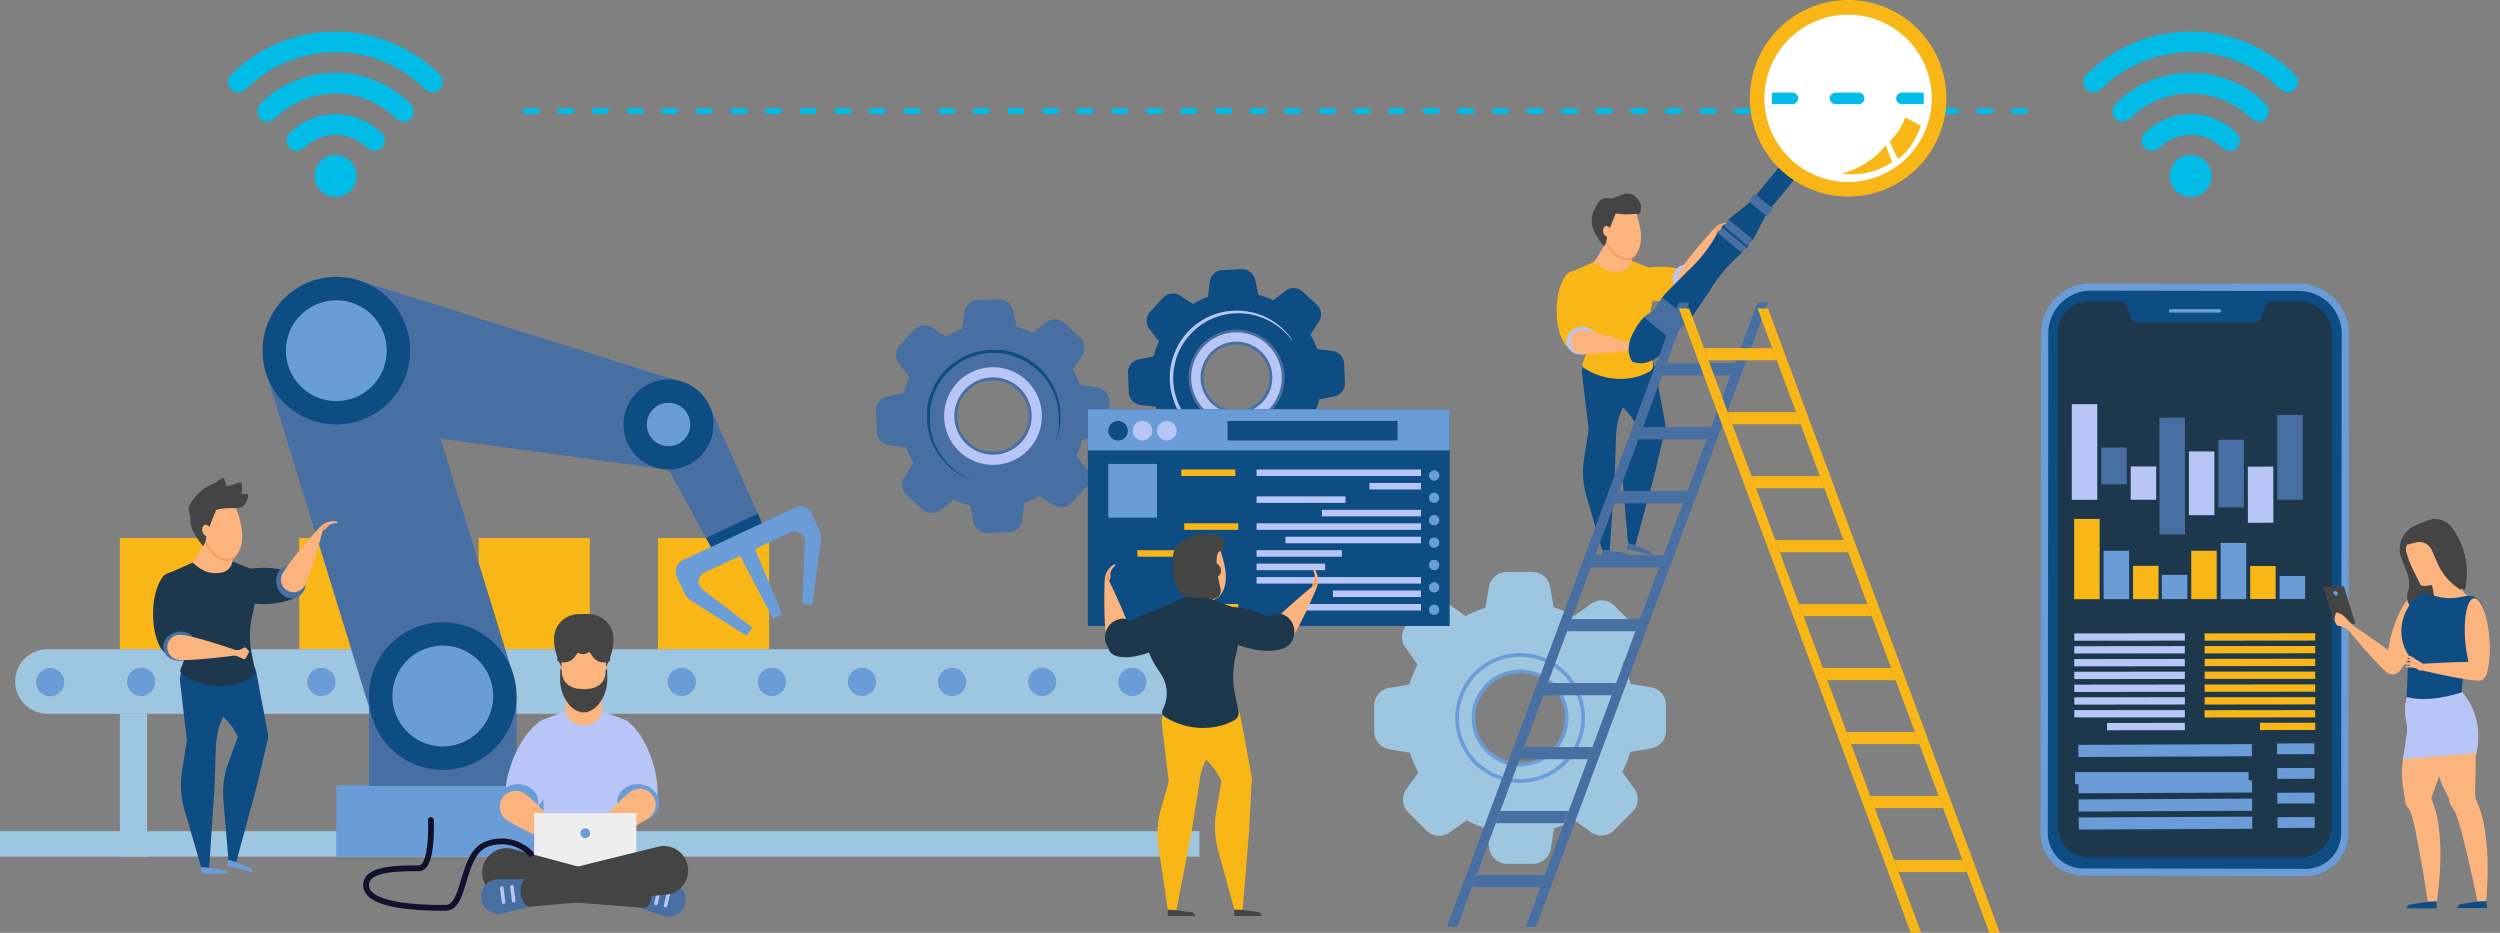<svg xmlns="http://www.w3.org/2000/svg"
    xmlns:xlink="http://www.w3.org/1999/xlink" viewBox="0 0 866.78 323.42" width="866.78" height="323.42">
    <rect x="0" y="0" width="866.78" height="323.42" fill="#808080" stroke="none"/>
    <defs>
        <style>.cls-1,.cls-17,.cls-18,.cls-22{fill:none;}.cls-2{fill:#9fc6e0;}.cls-3{fill:#6a9dd8;}.cls-4{fill:#0d4d84;}.cls-14,.cls-5{fill:#b7c6f7;}.cls-6{fill:#486fa2;}.cls-13,.cls-7{fill:#f8b716;}.cls-8{fill:#1d384d;}.cls-9{fill:#fcb47f;}.cls-10{fill:#f49b5f;}.cls-11{fill:#444;}.cls-12{fill:#00bce7;}.cls-12,.cls-13,.cls-14{fill-rule:evenodd;}.cls-15{clip-path:url(#clip-path);}.cls-16{fill:#eee;}.cls-17{stroke:#11112d;}.cls-17,.cls-18,.cls-22{stroke-linecap:round;stroke-miterlimit:10;}.cls-17,.cls-18{stroke-width:2px;}.cls-18,.cls-22{stroke:#00bce7;}.cls-18{stroke-dasharray:4 8;}.cls-19{fill:#fff;}.cls-20{fill:#f8ba8d;}.cls-21{clip-path:url(#clip-path-2);}.cls-22{stroke-width:4px;stroke-dasharray:8 15;}</style>
        <clipPath id="clip-path">
            <path class="cls-1" d="M865.83,279.48a41.66,41.66,0,0,0-7.66-5.87c.09-2.73.25-8.59.16-11.2l.58-3c1.86-12.39-5.33-19.44-5.33-19.44l-1.47-.13-.35,0-2.26-.2-.29,0-6.89-.61-.29,0-.66-.06-2.41-1-.27-.11-1.9-.82A15.64,15.64,0,0,0,834,247.81c0,.26,0,.51.08.76.07.65.17,1.23.27,1.73a13,13,0,0,1,.12,4.17l-.87,6.31a32.16,32.16,0,0,0-.28,13.13c.2,1.09.4,2.19.52,3.29a4.37,4.37,0,0,0,.51,1.64,2.53,2.53,0,0,0,.88,1.15,4.48,4.48,0,0,0,.82.61,13.31,13.31,0,0,1,2,1.91,73.38,73.38,0,0,1,4.43,6.31C847.77,297,854.71,309,854.71,309l2.69-1.22c-2.62-11.09-5.8-18.82-8.7-24.13a41.88,41.88,0,0,0-5.45-8c.57-1.57,1.54-4.27,2.37-6.69a30.3,30.3,0,0,0,2.53,6c.53,1,1.06,1.95,1.51,3a4.66,4.66,0,0,0,1,1.39,2.58,2.58,0,0,0,1.19.82,4.19,4.19,0,0,0,1,.33,13.16,13.16,0,0,1,2.49,1.19,75.17,75.17,0,0,1,6.18,4.61c7.6,6.13,17.93,15.37,17.93,15.37l2.17-2C875.66,290,870.24,283.61,865.83,279.48Z"/>
        </clipPath>
        <clipPath id="clip-path-2">
            <circle class="cls-1" cx="640.68" cy="34.16" r="26.33"/>
        </clipPath>
    </defs>
    <g id="레이어_2" data-name="레이어 2">
        <g id="Layer_1" data-name="Layer 1">
            <g id="img_slide_fg">
                <path class="cls-2" d="M572.47,238.3l-7.1-1.21a39.56,39.56,0,0,0-2.86-6.89l4.19-5.86a6.23,6.23,0,0,0-.68-8.05l-6.3-6.31a6.19,6.19,0,0,0-4.42-1.83,6.12,6.12,0,0,0-3.61,1.16l-5.88,4.18a40.39,40.39,0,0,0-7.15-2.93l-1.18-7a6.25,6.25,0,0,0-6.18-5.22h-8.9a6.25,6.25,0,0,0-6.18,5.22L515,210.73a39.78,39.78,0,0,0-6.88,2.89l-5.81-4.18a6.24,6.24,0,0,0-8.06.67l-6.32,6.3a6.28,6.28,0,0,0-.68,8.06l4.24,5.94a38.8,38.8,0,0,0-2.82,6.92l-7,1.18a6.25,6.25,0,0,0-5.22,6.18v8.9a6.25,6.25,0,0,0,5.22,6.17l7.19,1.23a40.52,40.52,0,0,0,2.9,6.87l-4.17,5.8a6.23,6.23,0,0,0,.68,8l6.3,6.3a6.23,6.23,0,0,0,8,.68l5.94-4.23a39.76,39.76,0,0,0,6.68,2.75l1.18,7.1a6.25,6.25,0,0,0,6.18,5.23h8.92a6.25,6.25,0,0,0,6.18-5.23l1.2-7.1a39.66,39.66,0,0,0,6.9-2.86l5.85,4.19a6.22,6.22,0,0,0,8.06-.68l6.3-6.3a6.24,6.24,0,0,0,.68-8.05l-4.19-5.88a38.5,38.5,0,0,0,2.85-6.89l7.11-1.19a6.23,6.23,0,0,0,5.22-6.17v-8.9A6.17,6.17,0,0,0,572.47,238.3Zm-23.58,10.62a21.84,21.84,0,1,1-21.84-21.85A21.86,21.86,0,0,1,548.89,248.92Z"/>
                <path class="cls-2" d="M527.05,227.07a21.85,21.85,0,1,1-21.84,21.85A21.85,21.85,0,0,1,527.05,227.07Zm16.13,21.85a16.13,16.13,0,1,0-16.13,16.13A16.14,16.14,0,0,0,543.18,248.92Z"/>
                <path class="cls-3" d="M527.05,271.41a22.5,22.5,0,1,1,22.5-22.49A22.52,22.52,0,0,1,527.05,271.41Zm0-43.69a21.2,21.2,0,1,0,21.19,21.2A21.22,21.22,0,0,0,527.05,227.72Zm0,38a16.79,16.79,0,1,1,16.78-16.78A16.8,16.8,0,0,1,527.05,265.7Zm0-32.27a15.49,15.49,0,1,0,15.48,15.49A15.51,15.51,0,0,0,527.05,233.43Z"/>
                <path class="cls-4" d="M445.68,100.84l-4.22,3.27a30.16,30.16,0,0,0-5.19-1.9L435.18,97a4.62,4.62,0,0,0-4.73-3.67l-6.6.28a4.59,4.59,0,0,0-3.22,1.48,4.66,4.66,0,0,0-1.18,2.56l-.66,5.3a29.2,29.2,0,0,0-5.19,2.43l-4.42-2.88a4.62,4.62,0,0,0-5.94.75l-4.47,4.85a4.63,4.63,0,0,0-.24,6l3.3,4.27a29.56,29.56,0,0,0-1.87,5.2l-5.2,1.07a4.51,4.51,0,0,0-2.45,1.4,4.57,4.57,0,0,0-1.22,3.33l.27,6.61a4.64,4.64,0,0,0,4.05,4.41l5.36.67a29.29,29.29,0,0,0,2.36,5l-2.87,4.42a4.62,4.62,0,0,0,.74,5.94l4.86,4.47a4.62,4.62,0,0,0,6,.24l4.28-3.3a29.46,29.46,0,0,0,5.19,1.87l1.07,5.18a4.62,4.62,0,0,0,4.73,3.66l6.6-.27a4.6,4.6,0,0,0,3.22-1.49,4.53,4.53,0,0,0,1.18-2.55l.67-5.36a29.31,29.31,0,0,0,4.85-2.27l4.47,2.92a4.62,4.62,0,0,0,5.94-.74l4.48-4.87a4.62,4.62,0,0,0,.24-6l-3.27-4.22a29.1,29.1,0,0,0,1.91-5.19l5.22-1.09a4.55,4.55,0,0,0,2.45-1.39,4.63,4.63,0,0,0,1.22-3.34l-.28-6.59a4.63,4.63,0,0,0-4.05-4.41l-5.31-.67a28.87,28.87,0,0,0-2.32-5l2.91-4.47a4.61,4.61,0,0,0-.74-5.94l-4.86-4.46A4.57,4.57,0,0,0,445.68,100.84Zm-6,18.18a16.18,16.18,0,1,1-22.87,1A16.2,16.2,0,0,1,439.65,119Z"/>
                <path class="cls-5" d="M416.78,120a16.18,16.18,0,1,1,1,22.87A16.2,16.2,0,0,1,416.78,120Zm20,2.16a11.95,11.95,0,1,0,.71,16.89A11.95,11.95,0,0,0,436.78,122.13Z"/>
                <path class="cls-6" d="M441,142.21a16.66,16.66,0,1,1-1-23.54A16.69,16.69,0,0,1,441,142.21ZM417.14,120.3a15.7,15.7,0,1,0,22.18-.92A15.72,15.72,0,0,0,417.14,120.3Zm20.7,19a12.43,12.43,0,1,1-.73-17.56A12.44,12.44,0,0,1,437.84,139.34Zm-17.59-16.18a11.47,11.47,0,1,0,16.21-.67A11.49,11.49,0,0,0,420.25,123.16Z"/>
                <path class="cls-6" d="M362.61,111.79l-4.55,3.52a32.37,32.37,0,0,0-5.6-2l-1.18-5.64a5,5,0,0,0-5.1-3.95l-7.11.29a5,5,0,0,0-4.75,4.36l-.72,5.72a31.28,31.28,0,0,0-5.59,2.62l-4.77-3.11a5,5,0,0,0-6.41.81L312,119.61a5,5,0,0,0-.26,6.45l3.56,4.61a31,31,0,0,0-2,5.61l-5.61,1.16a4.85,4.85,0,0,0-2.65,1.5,4.91,4.91,0,0,0-1.31,3.6l.28,7.12a5,5,0,0,0,4.38,4.76l5.78.73a30.49,30.49,0,0,0,2.54,5.39l-3.1,4.77a5,5,0,0,0,.81,6.41l5.23,4.81a5,5,0,0,0,6.46.27l4.61-3.56a31.22,31.22,0,0,0,5.61,2l1.15,5.59a5,5,0,0,0,5.1,4l7.12-.3a5,5,0,0,0,4.75-4.36l.72-5.78a32.71,32.71,0,0,0,5.23-2.44l4.82,3.14a5,5,0,0,0,6.41-.8l4.83-5.25a5,5,0,0,0,.26-6.46L373.2,158a31,31,0,0,0,2.05-5.6l5.63-1.17a5,5,0,0,0,4-5.11l-.3-7.11a5,5,0,0,0-4.37-4.76l-5.72-.72a31.58,31.58,0,0,0-2.51-5.4l3.15-4.82a5,5,0,0,0-.81-6.41l-5.23-4.82A4.94,4.94,0,0,0,362.61,111.79ZM356.1,131.4a17.45,17.45,0,1,1-24.66,1A17.45,17.45,0,0,1,356.1,131.4Z"/>
                <path class="cls-5" d="M331.44,132.42a17.45,17.45,0,1,1,1,24.67A17.46,17.46,0,0,1,331.44,132.42ZM353,134.75a12.89,12.89,0,1,0,.76,18.21A12.9,12.9,0,0,0,353,134.75Z"/>
                <path class="cls-6" d="M357.52,156.41a18,18,0,1,1-1.06-25.4A18,18,0,0,1,357.52,156.41Zm-25.7-23.64a16.94,16.94,0,1,0,23.93-1A17,17,0,0,0,331.82,132.77Zm22.34,20.55a13.41,13.41,0,1,1-.79-18.95A13.43,13.43,0,0,1,354.16,153.32Zm-19-17.46a12.37,12.37,0,1,0,17.48-.72A12.4,12.4,0,0,0,335.18,135.86Z"/>
                <path class="cls-5" d="M447.87,117.88a27.22,27.22,0,0,0-2.25-2.54,4.11,4.11,0,0,0-.3-.29l-.31-.29-.31-.29-.32-.27-.32-.28c-.11-.08-.21-.18-.33-.26l-.66-.51c-.11-.09-.23-.17-.35-.25l-.34-.24-.35-.23-.35-.23-.36-.22-.35-.22-.73-.41a23,23,0,0,0-3.05-1.35,23.7,23.7,0,0,0-3.19-.92,23.67,23.67,0,0,0-6.57-.4l-.82.08-.41.06-.4.06-.41.06-.4.08-.41.08c-.13,0-.27.05-.4.09l-.79.2-.4.11-.39.12-.39.12-.39.14-.38.14c-.13,0-.26.09-.38.15l-.76.31-.37.17-.37.17-.37.17-.36.19c-.24.13-.49.25-.72.39l-.7.42-.18.1-.17.12-.34.22c-.46.3-.89.63-1.33,1l-.63.51-.31.27-.3.27-.3.28-.3.28-.57.58a22.51,22.51,0,0,0-2.07,2.5c-.09.11-.16.22-.24.33l-.22.34-.23.34-.21.35-.2.35a4.05,4.05,0,0,0-.21.35l-.38.71a23.2,23.2,0,0,0-1.26,3,24.53,24.53,0,0,0-.81,3.14,21.56,21.56,0,0,0-.25,6.48l.1.8c0,.14,0,.27.06.41l.07.4.07.4.09.39.1.4a2.74,2.74,0,0,0,.09.39l.22.79c0,.13.09.25.13.38l.13.39.13.39.14.37.15.39c.05.12.09.25.15.37l.33.75c.05.12.11.24.17.36l.19.37.18.36c.06.12.13.24.2.36l.4.71c.3.45.58.92.9,1.36l.24.33.12.17.13.16.5.64a24,24,0,0,0,2.26,2.36,4,4,0,0,0,.3.28l.31.26.31.27.33.25.32.25a2.6,2.6,0,0,0,.33.25l.67.47.34.23.35.21.35.22.36.21.35.2.37.19.73.37c.12.07.25.11.38.17l.37.17.38.16.39.15.38.15.19.08.2.06.78.27a26.91,26.91,0,0,0,3.22.76,24.35,24.35,0,0,0,3.3.28,24.69,24.69,0,0,0,3.33-.18l.83-.12.41-.08.41-.08.41-.08.41-.1.41-.1.41-.11.8-.24.4-.13.4-.14.4-.14.39-.16.39-.16.39-.17a26.07,26.07,0,0,0,3-1.58l.07.11-.72.46c-.12.08-.23.16-.36.23l-.37.22-.36.22-.19.1-.19.1-.76.4-.38.18-.39.18-.39.17-.4.16-.4.16c-.13.05-.26.11-.4.15l-.81.28c-.13.05-.27.08-.41.12l-.41.12-.41.12-.41.1-.42.09-.42.09-.84.16a23.39,23.39,0,0,1-6.82.1,23.41,23.41,0,0,1-6.56-1.88l-.77-.37-.38-.19-.38-.21-.38-.2-.36-.22-.37-.22-.36-.23-.71-.48a2.8,2.8,0,0,1-.35-.25l-.34-.25-.35-.26-.33-.27-.33-.28-.32-.27-.64-.58-.3-.3-.3-.3-.3-.31-.29-.32c-.19-.21-.39-.42-.57-.64l-.54-.66-.13-.17-.13-.17-.25-.35c-.35-.45-.65-.94-1-1.42l-.44-.73-.21-.38-.2-.38-.19-.38a2.69,2.69,0,0,1-.19-.38l-.36-.78c-.06-.13-.11-.26-.17-.4l-.15-.39L407,139l-.14-.41-.14-.4c0-.14-.09-.27-.13-.41l-.24-.82c0-.14-.07-.28-.1-.42l-.1-.42-.1-.41-.07-.43-.08-.42c0-.14-.05-.28-.07-.42l-.11-.85a23,23,0,0,1,.23-6.83,26.85,26.85,0,0,1,.87-3.31,24.27,24.27,0,0,1,1.35-3.15l.4-.76c.07-.12.15-.24.22-.37l.22-.36.22-.37.24-.35.24-.36c.08-.12.16-.24.25-.35l.51-.69.27-.33L411,116l.27-.33.29-.32.29-.31.29-.31.61-.6a2.89,2.89,0,0,1,.32-.29l.32-.29.32-.28.33-.28c.22-.17.44-.36.67-.53.46-.33.92-.68,1.4-1l.36-.24.18-.11.19-.11.74-.43c.24-.14.5-.26.75-.4l.39-.19.39-.18.39-.18c.13-.05.25-.12.39-.17l.8-.31a2.7,2.7,0,0,1,.4-.14l.4-.14.41-.14.41-.12.41-.11a3.25,3.25,0,0,1,.42-.11l.83-.2.42-.08.42-.08.42-.07.43-.06.42,0,.43-.05.85-.07a26,26,0,0,1,3.42,0,27.34,27.34,0,0,1,3.38.54,26.25,26.25,0,0,1,3.26,1,23.67,23.67,0,0,1,3.08,1.5l.73.44.36.23.35.24.35.24.35.26.34.26.34.26.66.55a2.7,2.7,0,0,1,.31.28l.32.29.32.29.3.3.3.31c.09.1.2.2.29.31l.57.63.14.16.14.17.26.33.27.34.26.34.5.69Z"/>
                <path class="cls-4" d="M366.06,152.86a27.36,27.36,0,0,0,.84-3.29c0-.14.05-.28.07-.42l.07-.41.06-.42,0-.42,0-.42a3,3,0,0,0,0-.42l0-.84c0-.14,0-.28,0-.42V145c0-.14,0-.28,0-.41l0-.42a3,3,0,0,0,0-.42l-.07-.83a24.38,24.38,0,0,0-.59-3.29,25.24,25.24,0,0,0-1-3.15,24.63,24.63,0,0,0-1.48-2.95,25.62,25.62,0,0,0-1.88-2.71l-.53-.63a4.12,4.12,0,0,0-.28-.31l-.27-.3-.28-.3-.3-.29-.29-.29c-.1-.09-.19-.19-.3-.28l-.61-.54a2.6,2.6,0,0,0-.32-.26l-.31-.26-.32-.26-.34-.24-.33-.24-.33-.23-.68-.45-.35-.22-.35-.21-.36-.2-.36-.2-.72-.37-.74-.35-.19-.08-.19-.08-.38-.15c-.5-.22-1-.38-1.53-.56-.26-.09-.52-.16-.78-.24l-.39-.11L350,123l-.4-.1-.39-.08-.81-.15a25,25,0,0,0-3.23-.31c-.14,0-.27,0-.41,0h-.81l-.41,0-.4,0-.41,0-.81.09a23,23,0,0,0-3.18.64,24.29,24.29,0,0,0-3.06,1.1,23.77,23.77,0,0,0-2.87,1.51,22.28,22.28,0,0,0-2.62,1.92l-.61.54a3.85,3.85,0,0,0-.3.27l-.29.29-.29.28-.28.3-.28.3-.27.3-.52.62c-.09.1-.17.22-.25.32l-.25.33-.24.32-.24.33-.23.34a4,4,0,0,0-.23.34l-.43.69c-.07.11-.13.23-.2.35l-.2.36-.2.35-.18.37-.36.73c-.21.5-.44,1-.62,1.51l-.14.38c0,.07,0,.13-.07.19l-.06.2-.25.78a26.64,26.64,0,0,0-.69,3.19c0,.14,0,.27,0,.41l0,.41-.05.4,0,.41,0,.41a2.82,2.82,0,0,0,0,.41V145c0,.14,0,.27,0,.41l0,.41v.41l0,.41,0,.41c0,.14,0,.27,0,.41l.11.81c0,.14.05.27.07.41l.07.41c0,.13.05.27.08.4l.09.4.1.4,0,.2.06.2.22.8a25.17,25.17,0,0,0,1.18,3.09,24.81,24.81,0,0,0,1.62,2.89,23.55,23.55,0,0,0,2,2.65l.56.62.3.3.3.29a4.11,4.11,0,0,0,.3.29l.31.28.31.29.32.27.65.53a4.19,4.19,0,0,0,.33.26l.34.25.34.25.35.23.35.23.36.23a25.19,25.19,0,0,0,3,1.6l0,.11-.79-.32-.39-.17-.39-.19-.39-.18-.19-.09-.19-.1-.75-.41a2.77,2.77,0,0,1-.37-.22l-.36-.22-.37-.22-.35-.24-.36-.24c-.12-.08-.24-.16-.35-.25l-.68-.51c-.12-.08-.23-.18-.34-.27l-.32-.27-.33-.28-.32-.28-.31-.29-.31-.3-.6-.61a24.09,24.09,0,0,1-2.17-2.65,24.64,24.64,0,0,1-1.75-2.93,26.3,26.3,0,0,1-1.31-3.16,25.54,25.54,0,0,1-.82-3.32l-.14-.85c0-.14,0-.28-.05-.42l0-.43-.05-.43,0-.42,0-.43c0-.14,0-.29,0-.43v-.85c0-.15,0-.29,0-.43l0-.43c0-.14,0-.29,0-.43l0-.42,0-.43c0-.14,0-.28,0-.43l.13-.84c0-.15.05-.28.07-.42l.08-.43.09-.42.1-.41c.07-.28.13-.56.21-.83l.25-.82.06-.21c0-.06.05-.13.07-.2l.14-.4c.18-.54.42-1.06.64-1.59.11-.26.24-.52.36-.78s.12-.26.19-.38l.2-.38.21-.38a3.47,3.47,0,0,1,.21-.37l.44-.73c.07-.13.16-.24.24-.36l.24-.36.24-.35.25-.34.26-.34c.09-.12.17-.24.26-.34l.55-.66c.09-.11.19-.22.29-.32l.29-.32.29-.31.3-.3.31-.3c.1-.1.2-.21.31-.3l.64-.57a26.08,26.08,0,0,1,2.75-2,25.79,25.79,0,0,1,3-1.61,26.34,26.34,0,0,1,3.23-1.14,25.26,25.26,0,0,1,3.36-.66l.85-.09.43,0,.43,0,.42,0h.86c.14,0,.29,0,.43,0l.86,0c.14,0,.28,0,.42,0l.43,0,.43,0,.42.06.42.06.43.07.84.17c.14,0,.28.06.41.09l.42.11.41.1.42.12.81.26c.54.19,1.08.37,1.6.61l.4.16.2.08.19.1.77.37.76.4.37.21.37.22.36.22.37.23.7.48.35.26.34.26.34.25.33.28.33.27c.11.1.22.18.32.28l.63.58.31.3.3.31.3.31.28.32.28.32a2.79,2.79,0,0,1,.28.32l.54.67a25.58,25.58,0,0,1,1.89,2.85,23.38,23.38,0,0,1,2.43,6.37,24.31,24.31,0,0,1,.5,3.39l0,.85c0,.14,0,.29,0,.43V145l0,.43,0,.43c0,.14,0,.28,0,.43l-.09.85c0,.14,0,.28-.05.42l-.06.42-.07.43-.08.42-.08.42c0,.14,0,.28-.09.41l-.21.83c0,.07,0,.14-.05.21l-.06.21-.13.4-.12.41c0,.14-.1.27-.14.41l-.29.8Z"/>
                <rect class="cls-7" x="103.75" y="186.53" width="38.56" height="38.56"/>
                <rect class="cls-7" x="165.94" y="186.53" width="38.56" height="38.56"/>
                <rect class="cls-7" x="228.12" y="186.53" width="38.56" height="38.56"/>
                <rect class="cls-7" x="41.57" y="186.53" width="38.56" height="38.56"/>
                <path class="cls-2" d="M16.81,225.09H415.87v22.39H16.81a11.2,11.2,0,1,1,0-22.39Z"/>
                <rect class="cls-2" x="41.57" y="247.48" width="9.43" height="49.51"/>
                <rect class="cls-2" y="288.18" width="415.87" height="8.82"/>
                <circle class="cls-3" cx="17.7" cy="236.43" r="4.9" transform="matrix(1, -0.02, 0.02, 1, -5.03, 0.43)"/>
                <circle class="cls-3" cx="48.94" cy="236.43" r="4.9" transform="translate(-5.02 1.09) rotate(-1.22)"/>
                <circle class="cls-2" cx="80.18" cy="236.43" r="4.9" transform="translate(-5.01 1.76) rotate(-1.22)"/>
                <circle class="cls-3" cx="111.42" cy="236.43" r="4.9" transform="translate(-5 2.42) rotate(-1.22)"/>
                <circle class="cls-2" cx="142.66" cy="236.43" r="4.9" transform="translate(-5 3.09) rotate(-1.22)"/>
                <circle class="cls-2" cx="173.9" cy="236.43" r="4.9" transform="translate(-4.99 3.75) rotate(-1.22)"/>
                <circle class="cls-2" cx="205.14" cy="236.43" r="4.9" transform="translate(-4.98 4.42) rotate(-1.22)"/>
                <circle class="cls-3" cx="236.38" cy="236.43" r="4.9" transform="translate(-4.98 5.08) rotate(-1.22)"/>
                <circle class="cls-3" cx="267.62" cy="236.43" r="4.9" transform="translate(-4.97 5.75) rotate(-1.22)"/>
                <circle class="cls-3" cx="298.86" cy="236.43" r="4.9" transform="translate(-4.96 6.41) rotate(-1.22)"/>
                <circle class="cls-3" cx="330.1" cy="236.43" r="4.9" transform="translate(-4.95 7.08) rotate(-1.22)"/>
                <circle class="cls-3" cx="361.34" cy="236.43" r="4.9" transform="translate(-4.95 7.74) rotate(-1.22)"/>
                <circle class="cls-3" cx="392.58" cy="236.43" r="4.9" transform="translate(-4.94 8.4) rotate(-1.22)"/>
                <rect class="cls-3" x="116.61" y="272.24" width="73.79" height="24.76"/>
                <rect class="cls-6" x="127.92" y="241.33" width="51.17" height="31.17"/>
                <polygon class="cls-6" points="91.67 127.3 128.67 247.49 177.58 232.9 141.42 115.32 91.67 127.3"/>
                <circle class="cls-4" cx="153.51" cy="241.33" r="25.59"/>
                <circle class="cls-3" cx="153.51" cy="241.33" r="17.48" transform="translate(-36.67 27.71) rotate(-9.22)"/>
                <polygon class="cls-6" points="122.68 96.72 234.04 131.71 228.26 162.39 116.61 147.16 122.68 96.72"/>
                <circle class="cls-4" cx="116.61" cy="121.58" r="25.59"/>
                <circle class="cls-3" cx="116.61" cy="121.58" r="17.48" transform="translate(-51.82 118.07) rotate(-45)"/>
                <polygon class="cls-6" points="231.78 162.79 249.34 194.8 266.91 187.47 246.03 140.77 231.78 162.79"/>
                <circle class="cls-4" cx="231.78" cy="147.17" r="15.62"/>
                <circle class="cls-3" cx="231.78" cy="147.17" r="7.52"/>
                <path class="cls-3" d="M258.83,220.44l2-2.88-17.21-13.15a3.45,3.45,0,0,1-1-4.32,3.5,3.5,0,0,1,1.61-1.55l12.38-5.8L268,214.48,271.2,213l-9.43-22.66,12.37-5.8a3.5,3.5,0,0,1,2.23-.24,3.44,3.44,0,0,1,2.69,3.51l-.9,21.64,3.5.3,2.88-22.18a7.44,7.44,0,0,0-.64-4.13l-2.5-5.33a4.36,4.36,0,0,0-5.8-2.1l-38.83,18.2a4.36,4.36,0,0,0-2.1,5.8l2.51,5.34a7.4,7.4,0,0,0,2.76,3.13Z"/>
                <polygon class="cls-4" points="246.51 189.64 244.81 186.55 262.71 178.07 264.17 181.35 246.51 189.64"/>
                <ellipse class="cls-8" cx="91.37" cy="203.16" rx="14.39" ry="6.29" transform="translate(-0.81 0.36) rotate(-0.23)"/>
                <path class="cls-4" d="M82.54,227.72a4.19,4.19,0,0,1,2.44.43,7.32,7.32,0,0,1,4,5.39c1,5.6,3.09,16.47,3.85,20.64a5.52,5.52,0,0,1-.35,3.23l-1.13,2.45a3.29,3.29,0,0,1-3.88,1.93,5.42,5.42,0,0,1-3.33-2.91l-2-4A21.2,21.2,0,0,0,76,247.37a8.73,8.73,0,0,1-3.29-7.68c.64-6,4.08-10.53,9-11.75Z"/>
                <path class="cls-4" d="M66.88,229.18a4.23,4.23,0,0,0-2.2,1.13,7.31,7.31,0,0,0-2.22,6.34c.66,5.65,1.94,16.65,2.46,20.85a5.42,5.42,0,0,0,1.29,3l1.81,2a3.28,3.28,0,0,0,4.27.69,5.36,5.36,0,0,0,2.32-3.77l.7-4.37a21.19,21.19,0,0,1,3.63-9,8.77,8.77,0,0,0,.86-8.32c-2.39-5.55-7-8.84-12-8.56Z"/>
                <path class="cls-8" d="M67.92,194.53l-10.29,4.63a3.22,3.22,0,0,0-1.85,3.53l.9,4.71a27.66,27.66,0,0,0,4.07,10.07l1.36,2.06a11.92,11.92,0,0,1,1,11.25l-.44,1a1.81,1.81,0,0,0,.53,2.12l.08.06a24.07,24.07,0,0,0,20.33,2.76,25.44,25.44,0,0,0,3.21-1.4,2.82,2.82,0,0,0,1.59-3.13l-1.15-5.63a30.38,30.38,0,0,1,.14-12.91l.49-2.18a38.34,38.34,0,0,0,1-8.61v-3a2.8,2.8,0,0,0-1.77-2.6l-7.6-3A14.91,14.91,0,0,0,67.92,194.53Z"/>
                <path class="cls-9" d="M72,186.62l-5.18,8.52,1.78,1.41A10,10,0,0,0,77,198.48a4.64,4.64,0,0,0,3.64-4.87l-.41-3.86Z"/>
                <path class="cls-10" d="M79.59,194.43a4.78,4.78,0,0,0,2.84-2.33c2.41-4,1.14-9.12-.21-13.6a2.78,2.78,0,0,0-.67-1.31c-.56-.52-3.67-2.38-4.43-2.3-3.16.72-4,3.47-7.15,4.36a1.31,1.31,0,0,0-.72.37,1.23,1.23,0,0,0-.19.84c.08,1.36.82,2.63,1.11,4a21.62,21.62,0,0,0,1.21,4,9.84,9.84,0,0,0,5.47,5.68A4.77,4.77,0,0,0,79.59,194.43Z"/>
                <path class="cls-9" d="M79.77,193.63a4.8,4.8,0,0,0,2.83-2.33c2.42-4,1.15-9.13-.2-13.61a2.88,2.88,0,0,0-.67-1.31c-.56-.51-3.67-2.38-4.43-2.29-3.16.72-4,3.47-7.15,4.35a1.33,1.33,0,0,0-.72.38,1.2,1.2,0,0,0-.19.84c.08,1.36.82,2.63,1.11,4a22.08,22.08,0,0,0,1.21,4A9.79,9.79,0,0,0,77,193.34,4.78,4.78,0,0,0,79.77,193.63Z"/>
                <path class="cls-8" d="M59.36,198.49c-3.48,0-6.29,6.44-6.29,14.38s2.81,14.39,6.29,14.39,6.29-6.44,6.29-14.39S62.83,198.49,59.36,198.49Z"/>
                <path class="cls-11" d="M70.39,189.33s-4.24-4.81-4.4-8.51.8-5.67,2.73-5.93,6.44,1.34,6.44,1.34-3.52,8.41-3.6,9.62C71.38,188.47,70.39,189.33,70.39,189.33Z"/>
                <path class="cls-11" d="M69.56,178.87s-1-3.8.36-5.32a23.64,23.64,0,0,1,2.6-2.28,14,14,0,0,1,6.57-2.83h0a10.85,10.85,0,0,0,2-.5,11.85,11.85,0,0,1,2.52-.72c.2.14.94,3.57-.73,5s-9.46,2.78-9.32,6.95S69.56,178.87,69.56,178.87Z"/>
                <path class="cls-11" d="M68.76,177.36s.42-3.91,2.21-4.85a22.94,22.94,0,0,1,3.25-1.22,14.06,14.06,0,0,1,7.14-.33h0a11.94,11.94,0,0,0,2.06.24,11.49,11.49,0,0,1,2.62.21c.14.21-.38,3.67-2.46,4.46s-9.83-.73-11.17,3.22S68.76,177.36,68.76,177.36Z"/>
                <path class="cls-11" d="M66.6,180.37s-1.86-3.45-.92-5.24a22.37,22.37,0,0,1,2-2.84A13.93,13.93,0,0,1,73.36,168l0,0a11.39,11.39,0,0,0,1.83-1,11.2,11.2,0,0,1,2.28-1.31c.23.09,1.76,3.24.5,5.07s-8.52,5-7.39,9S66.6,180.37,66.6,180.37Z"/>
                <path class="cls-9" d="M70.45,182.39a2.49,2.49,0,0,0,.15,2.78c.61.83,1.54,1,2.07.25a2.51,2.51,0,0,0-.16-2.78C71.9,181.8,71,181.69,70.45,182.39Z"/>
                <path class="cls-4" d="M83.41,253.68a4.23,4.23,0,0,0-.75,1.28l-3.44,9.35a30.57,30.57,0,0,0-1.77,13.17l1.78,20.73,2.67.72,7.23-26.71,3.68-15.66a2.21,2.21,0,0,0-1.19-2.49l-3-1.46A4.33,4.33,0,0,0,83.41,253.68Z"/>
                <path class="cls-4" d="M65.12,256.23a4.08,4.08,0,0,0-.48,1.4l-1.55,9.84a30.69,30.69,0,0,0,.85,13.27l5.82,20,2.76.18,1.84-27.61.55-16.08A2.23,2.23,0,0,0,73.25,255L70,254.16A4.33,4.33,0,0,0,65.12,256.23Z"/>
                <path class="cls-6" d="M98.66,206.73a4.63,4.63,0,0,0,6.79-2.2A6.3,6.3,0,0,0,103,196.8a4.63,4.63,0,0,0-6.79,2.2A6.3,6.3,0,0,0,98.66,206.73Z"/>
                <path class="cls-9" d="M112,183.62l-1.26-.69s-9,9.76-12.52,15.49a4.38,4.38,0,1,0,7.65,4.13C108.32,197.34,112,183.62,112,183.62Z"/>
                <path class="cls-9" d="M110.66,183.85h.71a2.37,2.37,0,0,0,1.8-.73l.59-.7a3.05,3.05,0,0,1,1.89-.94l1.12-.16c.37-.06.43-.4.09-.49l-.15,0a6.39,6.39,0,0,0-3.57.38h0a5.38,5.38,0,0,0-1.77,1.13l-.76.75Z"/>
                <path class="cls-10" d="M111.4,183.47a.27.27,0,0,0,.32.2l.1,0a1.19,1.19,0,0,0,.8-.52l.22-.4a1.49,1.49,0,0,1,.83-.64l.53-.19c.18-.06.17-.24,0-.25h-.08a3.28,3.28,0,0,0-1.7.53,3,3,0,0,0-.76.73l-.22.33a.27.27,0,0,0,0,.23Z"/>
                <path class="cls-3" d="M79,302.91h-9.2v-2.19l2.76.18,5.35.76A1.26,1.26,0,0,1,79,302.91Z"/>
                <path class="cls-3" d="M87.65,302.42l-9-2.14.51-2.14,2.69.79,5,2a1.27,1.27,0,0,1,.76,1.48Z"/>
                <path class="cls-9" d="M81.46,227.16l2.84,1.28a.73.73,0,0,0,.94-.31l1-1.82a.72.72,0,0,0-.13-.86l-.8-.76a.73.73,0,0,0-.85-.11l-1.27.7a.93.93,0,0,1-.61.09.89.89,0,0,0-.88.31l-.22.28Z"/>
                <ellipse class="cls-6" cx="62.31" cy="224.03" rx="5.74" ry="5.05" transform="translate(-42.53 16.47) rotate(-11.26)"/>
                <path class="cls-9" d="M82.34,227.17l.15-1.5s-12.5-4.5-19.13-5.5a4.38,4.38,0,1,0-.85,8.65C68.26,229.07,82.34,227.17,82.34,227.17Z"/>
                <path class="cls-12" d="M116.33,53.75A7.27,7.27,0,1,1,109.06,61a7.26,7.26,0,0,1,7.27-7.27Z"/>
                <path class="cls-12" d="M116.32,18.08a44.44,44.44,0,0,1,31.2,13c4.59,3.28,8.1-2.93,4.51-5.62a51.22,51.22,0,0,0-71.42,0c-3.6,2.69-.09,8.9,4.5,5.62a44.45,44.45,0,0,1,31.21-13Z"/>
                <path class="cls-12" d="M116.32,32.4A30.22,30.22,0,0,1,137,40.78c4.16,3.92,8.19-1.06,5.46-4.68a36.9,36.9,0,0,0-52.29,0c-2.73,3.62,1.3,8.6,5.47,4.68a30.18,30.18,0,0,1,20.68-8.38Z"/>
                <path class="cls-12" d="M116.32,46.73a15.8,15.8,0,0,1,11,4.57c4.69,3.3,8.24-2.74,4.49-5.61a22.55,22.55,0,0,0-30.89,0c-3.74,2.87-.19,8.91,4.49,5.61a15.81,15.81,0,0,1,11-4.57Z"/>
                <path class="cls-12" d="M759.54,53.75A7.27,7.27,0,1,1,752.27,61a7.27,7.27,0,0,1,7.27-7.27Z"/>
                <path class="cls-12" d="M759.52,18.08a44.45,44.45,0,0,1,31.21,13c4.59,3.28,8.1-2.93,4.5-5.62a51.21,51.21,0,0,0-71.41,0c-3.6,2.69-.09,8.9,4.5,5.62a44.44,44.44,0,0,1,31.2-13Z"/>
                <path class="cls-12" d="M759.52,32.4a30.18,30.18,0,0,1,20.68,8.38c4.17,3.92,8.2-1.06,5.47-4.68a36.9,36.9,0,0,0-52.29,0c-2.73,3.62,1.3,8.6,5.47,4.68a30.17,30.17,0,0,1,20.67-8.38Z"/>
                <path class="cls-12" d="M759.52,46.73a15.81,15.81,0,0,1,11,4.57c4.68,3.3,8.24-2.74,4.49-5.61a22.55,22.55,0,0,0-30.89,0c-3.75,2.87-.2,8.91,4.49,5.61a15.8,15.8,0,0,1,10.95-4.57Z"/>
                <path class="cls-4" d="M722.21,302.35l77.19.13A13.55,13.55,0,0,0,812.94,289l.2-173.32a16.06,16.06,0,0,0-16-16L725,99.5a16.05,16.05,0,0,0-16,16l-.2,173.32A13.57,13.57,0,0,0,722.21,302.35Z"/>
                <path class="cls-3" d="M799.39,303.73l-77.18-.14a14.78,14.78,0,0,1-14.74-14.78l.2-173.32a17.36,17.36,0,0,1,10-15.62,17.05,17.05,0,0,1,7.3-1.62l72.2.13a17.29,17.29,0,0,1,17.23,17.28L814.19,289a14.88,14.88,0,0,1-8.55,13.37A14.65,14.65,0,0,1,799.39,303.73ZM710.17,115.49,710,288.81a12.28,12.28,0,0,0,12.25,12.29l77.19.14a12.16,12.16,0,0,0,5.18-1.15A12.36,12.36,0,0,0,811.7,289l.2-173.32a14.79,14.79,0,0,0-14.74-14.78l-72.2-.13a14.57,14.57,0,0,0-6.24,1.38A14.85,14.85,0,0,0,710.17,115.49Z"/>
                <path class="cls-8" d="M724.47,104.46h10.86a2,2,0,0,1,1.86,1.29l1.67,4.51a2.34,2.34,0,0,0,2.19,1.52h40.69a2.33,2.33,0,0,0,2.18-1.52l1.68-4.51a2,2,0,0,1,1.85-1.29h9.95a11.08,11.08,0,0,1,11.07,11.08V286.26a11.07,11.07,0,0,1-11.07,11.07H724.47a11.07,11.07,0,0,1-11.07-11.07V115.54A11.08,11.08,0,0,1,724.47,104.46Z"/>
                <path class="cls-3" d="M752.58,108.39l16.92,0a.61.61,0,0,0,0-1.22l-16.92,0a.61.61,0,0,0,0,1.22Z"/>
                <rect class="cls-3" x="790.38" y="199.7" width="8.84" height="7.99"/>
                <rect class="cls-7" x="780.17" y="196.26" width="8.83" height="11.44" transform="translate(-0.21 0.8) rotate(-0.06)"/>
                <rect class="cls-3" x="769.95" y="188.25" width="8.84" height="19.46"/>
                <rect class="cls-7" x="759.73" y="190.96" width="8.83" height="16.76"/>
                <rect class="cls-3" x="749.52" y="199.35" width="8.84" height="8.39" transform="translate(-0.2 0.75) rotate(-0.06)"/>
                <rect class="cls-7" x="739.56" y="196.18" width="8.83" height="11.55"/>
                <rect class="cls-3" x="729.34" y="190.98" width="8.84" height="16.77" transform="translate(-0.2 0.74) rotate(-0.06)"/>
                <polygon class="cls-13" points="727.97 179.91 719.13 179.91 719.13 207.76 727.97 207.75 727.97 179.91"/>
                <rect class="cls-6" x="789.56" y="143.88" width="8.84" height="29.36"/>
                <rect class="cls-5" x="779.35" y="161.81" width="8.83" height="19.46" transform="translate(-0.17 0.8) rotate(-0.06)"/>
                <rect class="cls-6" x="769.13" y="152.46" width="8.84" height="23.47"/>
                <rect class="cls-5" x="758.92" y="156.51" width="8.83" height="22.11"/>
                <rect class="cls-6" x="748.7" y="144.86" width="8.84" height="40.44" transform="translate(-0.16 0.75) rotate(-0.06)"/>
                <rect class="cls-5" x="738.74" y="161.72" width="8.83" height="11.55"/>
                <rect class="cls-6" x="728.53" y="155.19" width="8.84" height="12.76" transform="translate(-0.16 0.74) rotate(-0.06)"/>
                <polygon class="cls-14" points="727.15 140.11 718.32 140.12 718.31 173.31 727.15 173.29 727.15 140.11"/>
                <rect class="cls-7" x="764.38" y="219.55" width="38.33" height="2.53" transform="translate(-0.24 0.85) rotate(-0.06)"/>
                <rect class="cls-7" x="764.38" y="223.99" width="38.33" height="2.53" transform="translate(-0.23 0.82) rotate(-0.06)"/>
                <rect class="cls-7" x="764.38" y="228.42" width="38.33" height="2.53" transform="translate(-0.24 0.81) rotate(-0.06)"/>
                <rect class="cls-7" x="764.38" y="232.85" width="38.33" height="2.53"/>
                <rect class="cls-7" x="764.38" y="237.29" width="38.33" height="2.53" transform="translate(-0.25 0.83) rotate(-0.06)"/>
                <polygon class="cls-13" points="802.71 241.7 764.38 241.74 764.38 244.27 802.71 244.23 802.71 241.7"/>
                <rect class="cls-7" x="764.38" y="246.15" width="38.33" height="2.54" transform="translate(-0.28 0.88) rotate(-0.06)"/>
                <rect class="cls-7" x="783.55" y="250.58" width="19.17" height="2.53" transform="translate(-0.26 0.83) rotate(-0.06)"/>
                <rect class="cls-5" x="719.18" y="219.6" width="38.33" height="2.53" transform="translate(-0.23 0.77) rotate(-0.06)"/>
                <rect class="cls-5" x="719.18" y="224.03" width="38.33" height="2.53" transform="translate(-0.24 0.77) rotate(-0.06)"/>
                <rect class="cls-5" x="719.18" y="228.47" width="38.33" height="2.53" transform="translate(-0.25 0.79) rotate(-0.06)"/>
                <rect class="cls-5" x="719.18" y="232.9" width="38.33" height="2.54" transform="translate(-0.24 0.76) rotate(-0.06)"/>
                <rect class="cls-5" x="719.19" y="237.33" width="38.33" height="2.53" transform="translate(-0.26 0.8) rotate(-0.06)"/>
                <rect class="cls-5" x="719.19" y="241.77" width="38.33" height="2.53" transform="translate(-0.25 0.75) rotate(-0.06)"/>
                <rect class="cls-5" x="719.19" y="246.2" width="38.33" height="2.53"/>
                <rect class="cls-5" x="730.54" y="250.63" width="26.98" height="2.53" transform="translate(-0.27 0.79) rotate(-0.06)"/>
                <rect class="cls-3" x="789.5" y="257.74" width="12.92" height="3.74" transform="translate(-1.17 3.62) rotate(-0.26)"/>
                <rect class="cls-3" x="789.54" y="266.27" width="12.92" height="3.74" transform="translate(-1.16 3.48) rotate(-0.25)"/>
                <rect class="cls-3" x="789.59" y="274.79" width="12.92" height="3.74" transform="translate(-1.22 3.53) rotate(-0.25)"/>
                <polygon class="cls-3" points="789.64 287.09 802.56 287.03 802.54 283.29 789.62 283.35 789.64 287.09"/>
                <polygon class="cls-3" points="780.76 262.2 720.6 262.47 720.58 258.26 780.74 258 780.76 262.2"/>
                <polygon class="cls-3" points="780.83 274.78 720.67 275.04 720.64 270.84 780.8 270.57 780.83 274.78"/>
                <rect class="cls-3" x="720.72" y="283.29" width="60.16" height="4.2" transform="translate(-1.24 3.27) rotate(-0.25)"/>
                <rect class="cls-3" x="720.69" y="277" width="60.16" height="4.2" transform="translate(-1.22 3.31) rotate(-0.25)"/>
                <rect class="cls-3" x="720.62" y="264.42" width="60.16" height="4.2" transform="matrix(1, 0, 0, 1, -1.16, 3.29)"/>
                <polygon class="cls-11" points="809.43 216.31 816.63 216.31 812.67 203.35 805.47 203.35 809.43 216.31"/>
                <path class="cls-3" d="M809.56,204.94a1.12,1.12,0,0,1,1,.77.56.56,0,0,1-.54.78,1.13,1.13,0,0,1-1-.78A.55.55,0,0,1,809.56,204.94Z"/>
                <path class="cls-9" d="M837.6,206.37c2.24.67,2.21,7.35-.05,14.91s-5.93,13.14-8.17,12.47-2.21-7.34.06-14.9S835.36,205.7,837.6,206.37Z"/>
                <path class="cls-9" d="M831.93,232.75a3.25,3.25,0,0,0-.42-4.7c-6.06-4.8-15.47-11-15.47-11l-1.56,1.74s8.29,10.15,12.73,14.09A3.31,3.31,0,0,0,831.93,232.75Z"/>
                <path class="cls-9" d="M816,217.05l-2.5-2.61a6.08,6.08,0,0,0-3.17-2.05l-.14,0a.25.25,0,0,0-.32.22c0,.09-.32,1-.39,1.25s0,1.18,0,1.37a7.9,7.9,0,0,0,.72,1.51.23.23,0,0,0,.15.12l1.37.34a4.82,4.82,0,0,1,1.85.82c.51.36.28.73.89.81l1-.11Z"/>
                <path class="cls-11" d="M834.13,190.65l7.58-2.22,4.9,12,8,4.07.34-2.44A25.9,25.9,0,0,0,850,182.9a7.23,7.23,0,0,0-8.84-2.24l-3.55,1.47a9.07,9.07,0,0,0-5.43,10.1,3,3,0,0,0,.17.6l2.27,5.94a10,10,0,0,1,.2,6.6,5.47,5.47,0,0,0,4.15,7l5.56,1.12.8-8.87-7-9.19Z"/>
                <path class="cls-11" d="M847.46,187.58a7.22,7.22,0,0,0-8.84-2.24l-3.55,1.47a9.09,9.09,0,0,0-2.78,1.81,9.08,9.08,0,0,1,5.38-6.42l3.55-1.47a7.22,7.22,0,0,1,8.84,2.24A25.91,25.91,0,0,1,855,202.1l-.35,2.44-2-1A25.88,25.88,0,0,0,847.46,187.58Z"/>
                <path class="cls-9" d="M850.4,195.25s.81,8.44,5.51,11.63l-6.59,6L843,210.46s2.93.25-1.33-12.91Z"/>
                <path class="cls-9" d="M844.17,202.51c-1.11.38-4.5,1.18-5,.13-2.15-4.38-3.76-7.09-4.87-11.25a3.38,3.38,0,0,1-.11-1.34,6.2,6.2,0,0,1,2.41-4c2.88-1,4.89.74,7.84-.12a1.3,1.3,0,0,1,.75-.06,1.13,1.13,0,0,1,.56.56c.61,1.1.64,2.45,1.06,3.64a20.06,20.06,0,0,1,1,3.74,8.92,8.92,0,0,1-1.59,7.1A4.59,4.59,0,0,1,844.17,202.51Z"/>
                <path class="cls-11" d="M833.78,189.05l3.93-1a4.68,4.68,0,0,1,5.4,2.65l2.1,4.76a19.87,19.87,0,0,0,6.86,8.3,4.54,4.54,0,0,0,1.08.66c.23-.07.93-1.78.7-2.09s-5.45-15.87-5.45-15.87-4.82-4.36-5.15-4.33-4.3,1.44-6.63,2.26a5.55,5.55,0,0,0-2.61,1.92l-1.72,2.29c-.22.36.5,1.12.81.82A1.55,1.55,0,0,1,833.78,189.05Z"/>
                <path class="cls-9" d="M849.34,242.35l-1.35-.58-.33-.14-2.09-.89-.27-.12L839,237.89l-.27-.11-1.89-.82A15.6,15.6,0,0,0,834,247.81c0,.26,0,.51.08.76.07.65.17,1.23.27,1.73a12.69,12.69,0,0,1,.12,4.17l-.87,6.31a32.16,32.16,0,0,0-.28,13.13c.2,1.09.4,2.19.52,3.29a4.5,4.5,0,0,0,9-.14s3.15-8.63,4.12-11.95l1.47-2.63C854,251.29,849.34,242.35,849.34,242.35Z"/>
                <path class="cls-9" d="M853.57,240l-1.46-.13-.36,0-2.26-.2-.29,0-6.89-.61-.29,0-2.06-.18a15.55,15.55,0,0,0,.7,11.18c.1.24.2.47.31.7.27.59.54,1.12.79,1.56a12.59,12.59,0,0,1,1.41,3.93l1.15,6.26A32.08,32.08,0,0,0,848.14,275c.53,1,1.06,1.95,1.52,3a4.5,4.5,0,0,0,8.46-2.93s.31-9.19.2-12.64l.58-3C860.76,247.07,853.57,240,853.57,240Z"/>
                <g class="cls-15">
                    <rect class="cls-5" x="818.29" y="229.65" width="47.26" height="33.27" transform="matrix(1, -0.08, 0.08, 1, -16.67, 66.53)"/>
                </g>
                <path class="cls-4" d="M836.5,208.25a5.85,5.85,0,0,1,6.49-2,23.61,23.61,0,0,0,5.35,1.1c5.37.46,7.84-2.38,11,.59,4.7,4.46-.47,14.65-3.2,19.93A29.43,29.43,0,0,0,853.57,240s-10.92,3.93-19.17,1.64L835,227S828.66,218.48,836.5,208.25Z"/>
                <ellipse class="cls-9" cx="858.91" cy="221.65" rx="4.23" ry="14.29" transform="translate(-14.69 67.78) rotate(-4.48)"/>
                <path class="cls-9" d="M862.3,233a3.23,3.23,0,0,0-3.18-3.48c-7.73-.15-19,.62-19,.62l-.18,2.33s12.74,3.05,18.67,3.49A3.3,3.3,0,0,0,862.3,233Z"/>
                <path class="cls-9" d="M842.47,275.76a3.13,3.13,0,0,0-2.71-1.77,7.92,7.92,0,0,0-4.78,1.42h0a2.57,2.57,0,0,0-.64,3.5,14.23,14.23,0,0,1,1.67,3.33,73.68,73.68,0,0,1,1.8,7.51c1.93,9.57,4,23.28,4,23.28l3-.15c1.65-11.27,1.54-19.63.8-25.63A36.62,36.62,0,0,0,842.47,275.76Z"/>
                <path class="cls-4" d="M834.42,314.92l10.36,0v-2.47l-2.21.11-6,.87c-1.64.15-2.16.75-2.17,1.46Z"/>
                <path class="cls-9" d="M857.69,275.6a3.15,3.15,0,0,0-2.81-1.61,8,8,0,0,0-4.69,1.67l0,0a2.57,2.57,0,0,0-.45,3.53,13.77,13.77,0,0,1,1.85,3.24,71.43,71.43,0,0,1,2.21,7.39c2.45,9.45,5.23,23,5.23,23l2.93-.31c1-11.35.47-19.68-.6-25.63A36.84,36.84,0,0,0,857.69,275.6Z"/>
                <path class="cls-4" d="M852,314.84l10.35,0-.37-2.45-2.79.15-6,.91a1.42,1.42,0,0,0-1.21,1.42Z"/>
                <path class="cls-9" d="M840.14,230.14l-2.86-1.73a6.14,6.14,0,0,0-3.52-1.38h-.15a.27.27,0,0,0-.27.28.27.27,0,0,0,.15.21l2,.77c.07,0,0,.27-.07.26l-1.75-.27a.37.37,0,0,0-.44.33.38.38,0,0,0,.36.43l1.24.07c.33,0,1,.27,1,.38,0,.27-2,.12-2,.12a.36.36,0,0,0-.37.35.37.37,0,0,0,.33.37l1.69.18a.13.13,0,0,1,0,.25s-1.24,0-1.25.25c0,.07.21.29.21.29a.26.26,0,0,0,.16.09l1.41.06a4.87,4.87,0,0,1,2,.42c.56.26.41.67,1,.62H840Z"/>
                <ellipse class="cls-5" cx="185.22" cy="266.34" rx="18.23" ry="7.97" transform="translate(-130.53 340.82) rotate(-68.46)"/>
                <path class="cls-5" d="M213.41,249.28c4.21-1.28,10,5.49,12.93,15.13s1.89,18.48-2.32,19.76-10-5.49-12.93-15.13S209.2,250.56,213.41,249.28Z"/>
                <path class="cls-5" d="M202.4,301.17a32,32,0,0,1-10.11-1.39,30.55,30.55,0,0,1-4.06-1.77,3.55,3.55,0,0,1-2-4l1.46-7.13a38.61,38.61,0,0,0-.18-16.37l-.63-2.76a49.44,49.44,0,0,1-1.22-10.91v-3.83a3.54,3.54,0,0,1,2.24-3.29l9.63-3.79a18.54,18.54,0,0,1,4.89-1.21,18.56,18.56,0,0,1,4.88,1.21l9.63,3.79a3.54,3.54,0,0,1,2.24,3.29v3.83a49.44,49.44,0,0,1-1.22,10.91l-.63,2.76a38.61,38.61,0,0,0-.18,16.37l1.46,7.13a3.55,3.55,0,0,1-2,4,30.55,30.55,0,0,1-4.06,1.77A32,32,0,0,1,202.4,301.17Z"/>
                <path class="cls-9" d="M202.4,251.57a12.16,12.16,0,0,1-1.71-.26,5.87,5.87,0,0,1-4.62-6.17l.24-3.21,6.09-1.79,6.08,1.79.24,3.21a5.87,5.87,0,0,1-4.61,6.17A12.62,12.62,0,0,1,202.4,251.57Z"/>
                <path class="cls-9" d="M202.4,245.44a6.7,6.7,0,0,1-3.18-1.71c-4.41-4-4.74-10.64-4.75-16.57a3.6,3.6,0,0,1,.33-1.84c.49-.83,3.58-4.23,4.53-4.41a7.89,7.89,0,0,1,3.07.4,7.87,7.87,0,0,1,3.06-.4c.95.18,4,3.58,4.53,4.41a3.6,3.6,0,0,1,.33,1.84c0,5.93-.34,12.6-4.75,16.57A6.71,6.71,0,0,1,202.4,245.44Z"/>
                <path class="cls-11" d="M200.4,226.28a70.2,70.2,0,0,1-6.46-6.39,54.78,54.78,0,0,1,8.56-1,53.77,53.77,0,0,1,8.5.53,86.77,86.77,0,0,1-7,6.74A3.13,3.13,0,0,1,200.4,226.28Z"/>
                <path class="cls-11" d="M202.4,212.91a11.74,11.74,0,0,0-1.78,0,8.87,8.87,0,0,0-7.53,4.49c-1.76,3.39-1.18,8.26,1.6,13.94,0-1.42,0-2.76-.07-3.42-.11-3,2.18-4.17,3.85-5s2.22-1.19,2.26-2.1a1.42,1.42,0,0,1,1.32-1.35,1.37,1.37,0,0,1,.35,0,1.27,1.27,0,0,1,.34,0,1.42,1.42,0,0,1,1.32,1.35c0,.91.72,1.34,2.26,2.1s4,2,3.85,5c0,.66,0,2-.07,3.42,2.78-5.68,3.36-10.55,1.6-13.94a8.87,8.87,0,0,0-7.53-4.49A11.61,11.61,0,0,0,202.4,212.91Z"/>
                <path class="cls-11" d="M202.4,238.93c-8,0-7.58-6.09-7.58-6.09-.66-2.29-.55-.6-.62,1.87,0,.51,0,1,0,1.48a14,14,0,0,0,2,6.56c2.05,3.36,4.41,4.14,6.18,4.28,1.76-.14,4.12-.92,6.17-4.28a14,14,0,0,0,2-6.56c0-.47,0-1,0-1.48-.07-2.47,0-4.16-.62-1.87C210,232.84,210.36,239,202.4,238.93Z"/>
                <path class="cls-11" d="M198.9,219.43c-1.33-.06-2.45.47-2.68,1.16-.71,1.85-1.77,5.66-2.94,7.73-.84,1.42,3.88,2.43,6.05-.65.23-.33.46-.65.7-1a6.77,6.77,0,0,0,1.74-4.65c0-.36-.05-.71-.08-1.06,0-.73-1.27-1.5-2.79-1.57Z"/>
                <path class="cls-11" d="M205.89,219.43c1.33-.06,2.45.47,2.68,1.16.71,1.85,1.77,5.66,2.94,7.73.84,1.42-3.87,2.43-6-.65-.23-.33-.46-.65-.7-1a6.77,6.77,0,0,1-1.74-4.65c0-.36,0-.71.08-1.06,0-.73,1.27-1.5,2.79-1.57Z"/>
                <path class="cls-3" d="M184.88,282.38a5.87,5.87,0,0,0-.72-9,8,8,0,0,0-10.26.8,5.87,5.87,0,0,0,.72,9A8,8,0,0,0,184.88,282.38Z"/>
                <path class="cls-9" d="M198.88,295.5,200,294s-10.76-12.95-17.35-18.3a5.55,5.55,0,1,0-6.5,8.89C182.28,288.51,198.88,295.5,198.88,295.5Z"/>
                <path class="cls-3" d="M215.66,282.23a5.87,5.87,0,0,1,1-9,8,8,0,0,1,10.23,1.07,5.88,5.88,0,0,1-1,9A8,8,0,0,1,215.66,282.23Z"/>
                <path class="cls-9" d="M201.86,295l-1.14-1.54s10.65-13,17.21-18.43a5.55,5.55,0,1,1,6.56,8.84C218.4,287.93,201.86,295,201.86,295Z"/>
                <rect class="cls-16" x="185.22" y="281.91" width="35.41" height="20.93"/>
                <path class="cls-6" d="M220.72,314.36l9,3.14A5.94,5.94,0,1,0,231.43,306l-9.24.29Z"/>
                <path class="cls-11" d="M222.79,314.74l-48.38-3.82a8.47,8.47,0,1,1,2.82-16.7l46.06,12.34C226.94,307.31,226.49,315.24,222.79,314.74Z"/>
                <rect class="cls-5" x="224.95" y="310.22" width="6.04" height="1.24" rx="0.49" transform="translate(-126.01 463.43) rotate(-77.06)"/>
                <rect class="cls-5" x="228.31" y="310.99" width="6.04" height="1.24" rx="0.49" transform="translate(-124.18 467.27) rotate(-77.06)"/>
                <path class="cls-6" d="M182.57,304.87l-9.5,0a6,6,0,1,0,1.42,11.74l9.61-2.32Z"/>
                <path class="cls-11" d="M184.1,314.32l47.19-4.14a8.47,8.47,0,1,0-2.75-16.71l-46,11.4C178.92,305.6,180.4,314.81,184.1,314.32Z"/>
                <rect class="cls-5" x="177.16" y="306.87" width="1.24" height="6.04" rx="0.49" transform="translate(-37.78 24.98) rotate(-7.27)"/>
                <rect class="cls-5" x="173.66" y="307.32" width="1.24" height="6.04" rx="0.49" transform="translate(-37.86 24.54) rotate(-7.27)"/>
                <path class="cls-3" d="M202.79,287.19a1.69,1.69,0,1,0,1.82,1.56A1.69,1.69,0,0,0,202.79,287.19Z"/>
                <path class="cls-17" d="M184.1,296.06a14.15,14.15,0,0,0-15.1-3.47c-9.41,3.17-7.21,22.17-14.57,22.17-7,0-27.51-.17-27.51-7.89,0-5.71,10.53-5.82,18.34-5.82,4.92,0,4.13-16.73,4.13-16.73"/>
                <rect class="cls-4" x="377.17" y="141.89" width="125.46" height="75.14" transform="translate(879.79 358.92) rotate(-180)"/>
                <rect class="cls-3" x="377.17" y="141.89" width="125.46" height="14.28" transform="translate(879.79 298.05) rotate(-180)"/>
                <circle class="cls-5" cx="404.54" cy="149.32" r="3.39" transform="translate(146.07 494.49) rotate(-73.43)"/>
                <circle class="cls-5" cx="396.12" cy="149.32" r="3.39" transform="translate(146.79 491.43) rotate(-74.57)"/>
                <circle class="cls-4" cx="387.65" cy="149.32" r="3.39" transform="translate(-25.72 108.12) rotate(-15.37)"/>
                <rect class="cls-4" x="425.6" y="145.93" width="58.96" height="6.78" transform="translate(910.16 298.64) rotate(-180)"/>
                <rect class="cls-5" x="435.68" y="162.78" width="57.01" height="2.26" transform="translate(928.36 327.82) rotate(-180)"/>
                <rect class="cls-5" x="474.78" y="167.45" width="17.9" height="2.26" transform="translate(967.47 337.15) rotate(-180)"/>
                <rect class="cls-5" x="435.68" y="172.11" width="30.84" height="2.26" transform="translate(902.19 346.47) rotate(-180)"/>
                <rect class="cls-5" x="458.31" y="176.77" width="34.37" height="2.26" transform="translate(951 355.8) rotate(-180)"/>
                <rect class="cls-5" x="435.68" y="181.43" width="57.01" height="2.26" transform="translate(928.36 365.13) rotate(-180)"/>
                <rect class="cls-5" x="445.68" y="186.1" width="47" height="2.26" transform="translate(938.36 374.45) rotate(-180)"/>
                <rect class="cls-5" x="435.68" y="190.76" width="29.56" height="2.26" transform="translate(900.91 383.78) rotate(-180)"/>
                <rect class="cls-5" x="435.68" y="195.42" width="23.77" height="2.26" transform="translate(895.12 393.1) rotate(-180)"/>
                <rect class="cls-5" x="435.68" y="200.09" width="57.01" height="2.26" transform="translate(928.36 402.43) rotate(-180)"/>
                <rect class="cls-5" x="462.15" y="204.75" width="30.53" height="2.26" transform="translate(954.83 411.75) rotate(-180)"/>
                <rect class="cls-5" x="451.47" y="209.41" width="41.21" height="2.26" transform="translate(944.15 421.08) rotate(-180)"/>
                <circle class="cls-3" cx="497.23" cy="164.82" r="1.78" transform="translate(22.34 385.92) rotate(-43.3)"/>
                <circle class="cls-3" cx="497.23" cy="172.59" r="1.78"/>
                <circle class="cls-3" cx="497.23" cy="180.35" r="1.78"/>
                <circle class="cls-3" cx="497.23" cy="188.12" r="1.78"/>
                <circle class="cls-3" cx="497.23" cy="195.88" r="1.78"/>
                <path class="cls-3" d="M497.29,201.87a1.78,1.78,0,1,1-1.83,1.72A1.78,1.78,0,0,1,497.29,201.87Z"/>
                <circle class="cls-3" cx="497.23" cy="211.41" r="1.78"/>
                <rect class="cls-7" x="409.58" y="162.78" width="18.73" height="2.26" transform="translate(837.88 327.82) rotate(-180)"/>
                <rect class="cls-7" x="410.59" y="181.43" width="18.73" height="2.26" transform="translate(839.91 365.13) rotate(-180)"/>
                <rect class="cls-7" x="394.35" y="190.76" width="18.73" height="2.26" transform="translate(807.42 383.78) rotate(-180)"/>
                <rect class="cls-7" x="410.59" y="209.41" width="18.73" height="2.26" transform="translate(839.91 421.08) rotate(-180)"/>
                <rect class="cls-3" x="384.26" y="160.83" width="16.89" height="18.63" transform="translate(785.41 340.29) rotate(-180)"/>
                <path class="cls-9" d="M420.72,208a5,5,0,0,0,2.9-2.39c2.47-4.1,1.17-9.34-.22-13.92a2.81,2.81,0,0,0-.68-1.34c-.57-.53-3.76-2.44-4.53-2.36-3.24.75-4.1,3.56-7.33,4.46a1.37,1.37,0,0,0-.73.39,1.22,1.22,0,0,0-.19.86c.08,1.39.83,2.69,1.13,4.06a22.94,22.94,0,0,0,1.24,4.14,10,10,0,0,0,5.59,5.8A4.89,4.89,0,0,0,420.72,208Z"/>
                <path class="cls-9" d="M455.24,203.13l1.18.89s-5.25,12.56-9.1,18.23a4.48,4.48,0,1,1-7.1-5.37C444,212.39,455.24,203.13,455.24,203.13Z"/>
                <path class="cls-9" d="M455.6,204.48l-.3-.67a2.42,2.42,0,0,1-.09-2l.4-.85a3.1,3.1,0,0,0,.07-2.16l-.32-1.11c-.11-.36.19-.57.41-.29a1.47,1.47,0,0,1,.1.13A6.61,6.61,0,0,1,457,201v0a5.76,5.76,0,0,1-.3,2.12l-.38,1Z"/>
                <path class="cls-10" d="M455.63,203.63a.29.29,0,0,1-.32-.22l0-.09a1.2,1.2,0,0,1,.15-1l.27-.37a1.49,1.49,0,0,0,.25-1.05l0-.57c0-.19.15-.26.23-.1l0,.07a3.23,3.23,0,0,1,.23,1.81,2.74,2.74,0,0,1-.35,1l-.22.36a.26.26,0,0,1-.2.13Z"/>
                <path class="cls-8" d="M439.37,223.77a6.54,6.54,0,0,1-1-8.74,5.57,5.57,0,0,1,8.18-.94,6.52,6.52,0,0,1,1,8.74A5.57,5.57,0,0,1,439.37,223.77Z"/>
                <path class="cls-9" d="M384.42,201.11l-1.44.32s-.47,13.6.67,20.37a4.48,4.48,0,1,0,8.68-1.92C390.74,214.21,384.42,201.11,384.42,201.11Z"/>
                <path class="cls-9" d="M383.53,202.19l.55-.48A2.43,2.43,0,0,0,385,200V199a3.1,3.1,0,0,1,.83-2l.76-.88c.25-.29.07-.6-.26-.43l-.13.07a6.54,6.54,0,0,0-2.51,2.68v0a5.91,5.91,0,0,0-.61,2.05l-.09,1.1Z"/>
                <path class="cls-10" d="M383.85,201.41a.29.29,0,0,0,.39-.07l.06-.07a1.22,1.22,0,0,0,.27-1l-.1-.46a1.6,1.6,0,0,1,.22-1.05l.28-.5c.1-.16,0-.3-.17-.19a.1.1,0,0,1-.06,0,3.36,3.36,0,0,0-1,1.55,3.1,3.1,0,0,0-.1,1.07l.05.41a.3.3,0,0,0,.12.21Z"/>
                <path class="cls-8" d="M390.23,226.5A6.52,6.52,0,0,0,394.8,219a5.55,5.55,0,0,0-7-4.27,6.51,6.51,0,0,0-4.57,7.52A5.56,5.56,0,0,0,390.23,226.5Z"/>
                <path class="cls-11" d="M414.31,317.6l-9.43,0v-2.24l2.83.18,5.48.76a1.29,1.29,0,0,1,1.12,1.28Z"/>
                <ellipse class="cls-8" cx="432.93" cy="218.02" rx="6.44" ry="14.73" transform="translate(92 562.59) rotate(-72.03)"/>
                <path class="cls-7" d="M423.43,242.06a4.29,4.29,0,0,1,2.49.44A7.46,7.46,0,0,1,430,248c1.08,5.73,3.17,16.86,3.94,21.13a5.52,5.52,0,0,1-.35,3.3L432.44,275a3.36,3.36,0,0,1-4,2,5.43,5.43,0,0,1-3.4-3l-2-4.05a21.75,21.75,0,0,0-6.3-7.72,9,9,0,0,1-3.37-7.86c.65-6.16,4.18-10.79,9.16-12Z"/>
                <path class="cls-7" d="M407.39,243.55a4.25,4.25,0,0,0-2.25,1.16,7.51,7.51,0,0,0-2.27,6.49c.67,5.79,2,17,2.52,21.34a5.59,5.59,0,0,0,1.31,3l1.86,2.05a3.35,3.35,0,0,0,4.37.71,5.49,5.49,0,0,0,2.37-3.86L416,270a21.91,21.91,0,0,1,3.72-9.24,9,9,0,0,0,.88-8.51c-2.45-5.69-7.19-9.06-12.32-8.77Z"/>
                <path class="cls-8" d="M408.46,208.09l-10.54,4.73a3.31,3.31,0,0,0-1.89,3.62l.92,4.82a28.2,28.2,0,0,0,4.17,10.31l1.39,2.11a12.13,12.13,0,0,1,1,11.51l-.44,1a1.84,1.84,0,0,0,.54,2.17l.07.06a24.65,24.65,0,0,0,20.82,2.82,25.92,25.92,0,0,0,3.28-1.43,2.88,2.88,0,0,0,1.63-3.2l-1.18-5.76a31.18,31.18,0,0,1,.14-13.22l.51-2.23a39.62,39.62,0,0,0,1-8.82v-3.08a2.87,2.87,0,0,0-1.81-2.67l-7.78-3.06A15.27,15.27,0,0,0,408.46,208.09Z"/>
                <ellipse class="cls-8" cx="397.99" cy="219.39" rx="14.73" ry="6.44" transform="translate(-55.22 185.84) rotate(-24.63)"/>
                <path class="cls-7" d="M406,269.27a4.11,4.11,0,0,0-.67,1.36l-2.81,9.8a31.16,31.16,0,0,0-.8,13.58l3.17,21.37,3,.2,5.35-27.82,2.58-16.26a2.26,2.26,0,0,0-1.41-2.45l-3.18-1.27A4.43,4.43,0,0,0,406,269.27Z"/>
                <path class="cls-7" d="M423.94,269.85a4.4,4.4,0,0,0-.52,1.43l-1.73,10.05a31.51,31.51,0,0,0,.67,13.59L428,315.46l2.82.23,2.31-28.24.8-16.44a2.28,2.28,0,0,0-1.67-2.29l-3.29-.91A4.45,4.45,0,0,0,423.94,269.85Z"/>
                <path class="cls-11" d="M437.34,317.58l-9.42,0v-2.24l2.87.13,5.44.78a1.31,1.31,0,0,1,1.12,1.29Z"/>
                <path class="cls-11" d="M423.19,204.21a2.84,2.84,0,0,1-3.47,3.38c-5.55-1.41-13.19,3.24-13.12-12.75,0-3.8.83-5.81,2.8-6.08s6.59,1.38,6.59,1.38,7.7.22,6.75,1C420.94,192.63,422.14,199.58,423.19,204.21Z"/>
                <path class="cls-11" d="M422.74,191.15a1.93,1.93,0,0,0,1.89-1.56,3.75,3.75,0,0,0-3.68-4.47h-3.18a13.28,13.28,0,0,0-10,4.56Z"/>
                <path class="cls-11" d="M421.28,195.36c.88-.09,1.78.83,2,2.06s-.31,2.29-1.19,2.37-1.79-.83-2-2S420.4,195.45,421.28,195.36Z"/>
                <line class="cls-18" x1="702.21" y1="38.51" x2="174.62" y2="38.51"/>
                <circle class="cls-19" cx="640.77" cy="34.08" r="32.43"/>
                <path class="cls-7" d="M562.33,98.49c0-3.29,6.07-6,13.59-6s13.62,2.62,13.64,5.9-6.08,6-13.59,6S562.34,101.78,562.33,98.49Z"/>
                <path class="cls-4" d="M567.59,121.68a3.94,3.94,0,0,1,2.3.4,6.91,6.91,0,0,1,3.79,5.11c1,5.29,2.93,15.58,3.64,19.53a5.07,5.07,0,0,1-.33,3l-1.07,2.33a3.11,3.11,0,0,1-3.67,1.82,5.09,5.09,0,0,1-3.15-2.75l-1.86-3.75a20.14,20.14,0,0,0-5.82-7.14A8.27,8.27,0,0,1,558.3,133c.61-5.69,3.86-10,8.47-11.12Z"/>
                <path class="cls-4" d="M552.76,123.06a3.85,3.85,0,0,0-2.07,1.06,6.93,6.93,0,0,0-2.1,6c.62,5.34,1.83,15.75,2.32,19.72a5.16,5.16,0,0,0,1.22,2.82l1.72,1.9a3.1,3.1,0,0,0,4,.65,5.08,5.08,0,0,0,2.19-3.56l.66-4.14a20.24,20.24,0,0,1,3.44-8.54,8.31,8.31,0,0,0,.82-7.87c-2.27-5.25-6.65-8.37-11.39-8.1Z"/>
                <path class="cls-7" d="M553.75,90.27,544,94.65A3,3,0,0,0,542.27,98l.84,4.46A26.36,26.36,0,0,0,547,112l1.28,2a11.23,11.23,0,0,1,.94,10.64l-.41,1a1.69,1.69,0,0,0,.5,2l.07.06a22.77,22.77,0,0,0,19.24,2.61,22.44,22.44,0,0,0,3-1.33,2.64,2.64,0,0,0,1.51-3L572,120.59a28.94,28.94,0,0,1,.13-12.22l.47-2.06a36.63,36.63,0,0,0,.92-8.15V95.31a2.65,2.65,0,0,0-1.68-2.46L564.69,90A14.13,14.13,0,0,0,553.75,90.27Z"/>
                <path class="cls-9" d="M557.65,82.79l-4.9,8.06,1.69,1.33A9.46,9.46,0,0,0,562.32,94a4.37,4.37,0,0,0,3.44-4.61l-.38-3.65Z"/>
                <path class="cls-10" d="M564.8,90.18A4.6,4.6,0,0,0,567.48,88c2.28-3.79,1.08-8.63-.2-12.87a2.76,2.76,0,0,0-.63-1.24c-.53-.49-3.47-2.25-4.19-2.17-3,.68-3.79,3.28-6.77,4.12a1.27,1.27,0,0,0-.68.35,1.17,1.17,0,0,0-.18.8c.08,1.28.78,2.49,1,3.76A21.27,21.27,0,0,0,557,84.54a9.27,9.27,0,0,0,5.17,5.37A4.65,4.65,0,0,0,564.8,90.18Z"/>
                <path class="cls-9" d="M565,89.42a4.6,4.6,0,0,0,2.68-2.21c2.28-3.79,1.08-8.63-.2-12.87a2.76,2.76,0,0,0-.63-1.24c-.53-.49-3.47-2.25-4.19-2.17-3,.68-3.79,3.28-6.77,4.12a1.27,1.27,0,0,0-.68.35,1.17,1.17,0,0,0-.18.8,26,26,0,0,0,1,3.76,21.27,21.27,0,0,0,1.15,3.82,9.27,9.27,0,0,0,5.17,5.37A4.65,4.65,0,0,0,565,89.42Z"/>
                <ellipse class="cls-7" cx="545.65" cy="107.63" rx="5.95" ry="13.61"/>
                <path class="cls-11" d="M556.09,85.36s-4-4.56-4.17-8.06.76-5.37,2.59-5.62S560.6,73,560.6,73s-3.33,8-3.41,9.1C557,84.54,556.09,85.36,556.09,85.36Z"/>
                <path class="cls-9" d="M556.14,78.78a2.36,2.36,0,0,0,.15,2.63c.58.79,1.45.9,2,.24A2.35,2.35,0,0,0,558.1,79C557.52,78.23,556.64,78.12,556.14,78.78Z"/>
                <path class="cls-4" d="M568.41,146.24a3.68,3.68,0,0,0-.71,1.21l-3.26,8.84a29.07,29.07,0,0,0-1.67,12.47l1.68,19.61,2.53.69,6.84-25.28L577.31,149a2.09,2.09,0,0,0-1.14-2.35l-2.84-1.39A4.1,4.1,0,0,0,568.41,146.24Z"/>
                <path class="cls-4" d="M551.1,148.65a4.12,4.12,0,0,0-.46,1.33l-1.46,9.31a29,29,0,0,0,.81,12.55l5.5,18.9,2.61.18,1.75-26.13.51-15.21a2.09,2.09,0,0,0-1.57-2.09l-3.06-.8A4.11,4.11,0,0,0,551.1,148.65Z"/>
                <path class="cls-5" d="M582.83,101.82a4.4,4.4,0,0,0,6.44-2.09,6,6,0,0,0-2.36-7.31,4.38,4.38,0,0,0-6.43,2.09A6,6,0,0,0,582.83,101.82Z"/>
                <path class="cls-9" d="M595.46,80l-1.2-.65S585.71,88.53,582.42,94a4.14,4.14,0,1,0,7.24,3.91C592,92.93,595.46,80,595.46,80Z"/>
                <path class="cls-9" d="M594.19,80.16h.68a2.27,2.27,0,0,0,1.7-.68l.56-.67a2.91,2.91,0,0,1,1.78-.89l1.06-.15c.35,0,.41-.38.08-.46l-.14,0a6,6,0,0,0-3.37.36h0a5.26,5.26,0,0,0-1.66,1.06l-.73.71Z"/>
                <path class="cls-10" d="M594.89,79.81a.27.27,0,0,0,.31.19l.09,0a1.14,1.14,0,0,0,.76-.5l.21-.38a1.39,1.39,0,0,1,.78-.6l.5-.18c.17-.06.16-.23,0-.23h-.07a2.94,2.94,0,0,0-1.61.5,2.64,2.64,0,0,0-.72.69l-.21.31a.24.24,0,0,0,0,.22Z"/>
                <path class="cls-6" d="M564.2,192.82h-8.71v-2.08l2.61.18,5.07.72a1.19,1.19,0,0,1,1,1.18Z"/>
                <path class="cls-6" d="M572.42,192.36l-8.47-2,.49-2,2.54.75,4.72,1.9a1.19,1.19,0,0,1,.72,1.4Z"/>
                <path class="cls-20" d="M566.56,121.15l2.69,1.21a.69.69,0,0,0,.89-.3l.91-1.72a.67.67,0,0,0-.13-.81l-.75-.72a.68.68,0,0,0-.8-.11l-1.21.67a.89.89,0,0,1-.58.08.85.85,0,0,0-.83.3l-.21.26Z"/>
                <ellipse class="cls-5" cx="548.44" cy="118.19" rx="5.43" ry="4.78" transform="translate(-12.52 109.32) rotate(-11.26)"/>
                <path class="cls-9" d="M567.4,121.15l.14-1.42s-11.83-4.25-18.1-5.19a4.14,4.14,0,1,0-.81,8.18C554.07,123,567.4,121.15,567.4,121.15Z"/>
                <path class="cls-4" d="M565.93,125.39c3.85,1.5,8.13,0,13.19-5.52a9.13,9.13,0,0,0,1.07-1.48,11.18,11.18,0,0,0,1-2.2,7.18,7.18,0,0,1,2.55-3.57,15.52,15.52,0,0,0,2-1.74,15,15,0,0,0,1.54-1.93l5.66-8.38a49,49,0,0,1,10.36-12.25,4.43,4.43,0,0,0,.62-.68,4,4,0,0,0,.48-.79,1.55,1.55,0,0,1,1-.82,1.11,1.11,0,0,0,.31-.15,1.21,1.21,0,0,0,.47-.53,1.06,1.06,0,0,0,.09-.25l.12-.55a1.35,1.35,0,0,1,.48-.74l.7-.51a1,1,0,0,0,.24-.25.71.71,0,0,0,.12-.18l4.35-8.32-5.49-4.5-7.31,5.89a1.06,1.06,0,0,0-.15.15,1.21,1.21,0,0,0-.2.3l-.37.78a1.31,1.31,0,0,1-.63.62l-.5.22a1,1,0,0,0-.24.14,1.32,1.32,0,0,0-.43.56,2,2,0,0,0-.08.33,1.51,1.51,0,0,1-.62,1.09,4.53,4.53,0,0,0-.68.63,4.83,4.83,0,0,0-.54.74,48.83,48.83,0,0,1-10,12.57l-7.11,7.18a15.82,15.82,0,0,0-1.58,1.89A15,15,0,0,0,575,105.4a7.1,7.1,0,0,1-3,3.2,10.92,10.92,0,0,0-2,1.43,8.86,8.86,0,0,0-1.24,1.34C564.3,117.42,563.69,121.91,565.93,125.39Z"/>
                <rect class="cls-4" x="606.91" y="62.43" width="15.66" height="6.84" transform="translate(174.05 499.47) rotate(-50.65)"/>
                <rect class="cls-6" x="608.75" y="66.88" width="3.43" height="8.38" rx="0.97" transform="translate(168.45 498.09) rotate(-50.65)"/>
                <path class="cls-6" d="M606.1,85.35a1.06,1.06,0,0,0,.09-.25l.12-.55a1.35,1.35,0,0,1,.48-.74l.7-.51a1,1,0,0,0,.24-.25l-8.48-7a1.21,1.21,0,0,0-.2.3l-.37.78a1.31,1.31,0,0,1-.63.62l-.5.22a1,1,0,0,0-.24.14Z"/>
                <path class="cls-6" d="M603.89,87.64a4,4,0,0,0,.48-.79,1.55,1.55,0,0,1,1-.82,1.11,1.11,0,0,0,.31-.15l-8.75-7.17a2,2,0,0,0-.08.33,1.51,1.51,0,0,1-.62,1.09,4.53,4.53,0,0,0-.68.63Z"/>
                <path class="cls-6" d="M580.19,118.39a11.18,11.18,0,0,0,1-2.2,7.18,7.18,0,0,1,2.55-3.57,15.52,15.52,0,0,0,2-1.74l-9.43-7.74A15,15,0,0,0,575,105.4a7.1,7.1,0,0,1-3,3.2,10.92,10.92,0,0,0-2,1.43Z"/>
                <path class="cls-7" d="M619.16,60.42a34.07,34.07,0,1,0-4.74-47.95A34.06,34.06,0,0,0,619.16,60.42Zm-.82-44.73a29,29,0,1,1,4,40.81A29,29,0,0,1,618.34,15.69Z"/>
                <path class="cls-7" d="M666,43.56l-5.54-2.89c-.81,3.95-5.3,8.47-5.3,8.47L658,55.06C663.23,52,666,43.56,666,43.56Z"/>
                <path class="cls-7" d="M656.08,56.2l-2.33-5.88c-5.74,7.82-15.26,9.89-15.26,9.89A25.47,25.47,0,0,0,656.08,56.2Z"/>
                <path class="cls-11" d="M553,72.22l1-1.76a3.51,3.51,0,0,1,3.71-1.7,3.51,3.51,0,0,0,2-.2c.84-.34,2.12-.82,3.27-1.24a3.94,3.94,0,0,1,4.49,1.32,10.66,10.66,0,0,1,1.4,2.12c.14.68.1,3.32-.51,3.32-.3,0-1.32.08-2.29.15a22.62,22.62,0,0,1-3.86,0,50.06,50.06,0,0,0-6.14-.29C555.23,74.15,553,72.22,553,72.22Z"/>
                <g class="cls-21">
                    <line class="cls-22" x1="613.42" y1="34.11" x2="687.06" y2="34.11"/>
                </g>
                <polygon class="cls-6" points="505.26 321.36 501.66 321.36 582.07 104.88 585.68 104.88 505.26 321.36"/>
                <polygon class="cls-6" points="532.55 321.36 528.95 321.36 609.36 104.88 612.96 104.88 532.55 321.36"/>
                <polygon class="cls-6" points="599.97 130.15 576.29 130.15 577.86 125.92 601.54 125.92 599.97 130.15"/>
                <polygon class="cls-6" points="591.73 152.33 568.05 152.33 569.62 148.1 593.3 148.1 591.73 152.33"/>
                <polygon class="cls-6" points="583.49 174.51 559.81 174.51 561.38 170.29 585.06 170.29 583.49 174.51"/>
                <polygon class="cls-6" points="575.25 196.69 551.57 196.69 553.14 192.47 576.82 192.47 575.25 196.69"/>
                <polygon class="cls-6" points="567.02 218.87 543.33 218.87 544.9 214.65 568.59 214.65 567.02 218.87"/>
                <polygon class="cls-6" points="558.78 241.05 535.09 241.05 536.66 236.83 560.35 236.83 558.78 241.05"/>
                <polygon class="cls-6" points="550.54 263.23 526.86 263.23 528.42 259.01 552.11 259.01 550.54 263.23"/>
                <polygon class="cls-6" points="542.3 285.41 518.62 285.41 520.19 281.19 543.87 281.19 542.3 285.41"/>
                <polygon class="cls-6" points="534.06 307.59 510.38 307.59 511.95 303.37 535.63 303.37 534.06 307.59"/>
                <polygon class="cls-7" points="585.68 106.94 582.08 106.94 662.49 323.42 666.09 323.42 585.68 106.94"/>
                <polygon class="cls-7" points="612.97 106.94 609.36 106.94 689.77 323.42 693.38 323.42 612.97 106.94"/>
                <polygon class="cls-7" points="680.39 298.15 656.7 298.15 658.27 302.37 681.96 302.37 680.39 298.15"/>
                <polygon class="cls-7" points="672.15 275.97 648.46 275.97 650.03 280.19 673.72 280.19 672.15 275.97"/>
                <polygon class="cls-7" points="663.91 253.79 640.23 253.79 641.79 258.01 665.48 258.01 663.91 253.79"/>
                <polygon class="cls-7" points="655.67 231.61 631.99 231.61 633.56 235.83 657.24 235.83 655.67 231.61"/>
                <polygon class="cls-7" points="647.43 209.43 623.75 209.43 625.32 213.65 649 213.65 647.43 209.43"/>
                <polygon class="cls-7" points="639.19 187.25 615.51 187.25 617.08 191.47 640.76 191.47 639.19 187.25"/>
                <polygon class="cls-7" points="630.95 165.07 607.27 165.07 608.84 169.29 632.52 169.29 630.95 165.07"/>
                <polygon class="cls-7" points="622.71 142.89 599.03 142.89 600.6 147.11 624.28 147.11 622.71 142.89"/>
                <polygon class="cls-7" points="614.47 120.71 590.79 120.71 592.36 124.93 616.04 124.93 614.47 120.71"/>
            </g>
        </g>
    </g>
</svg>